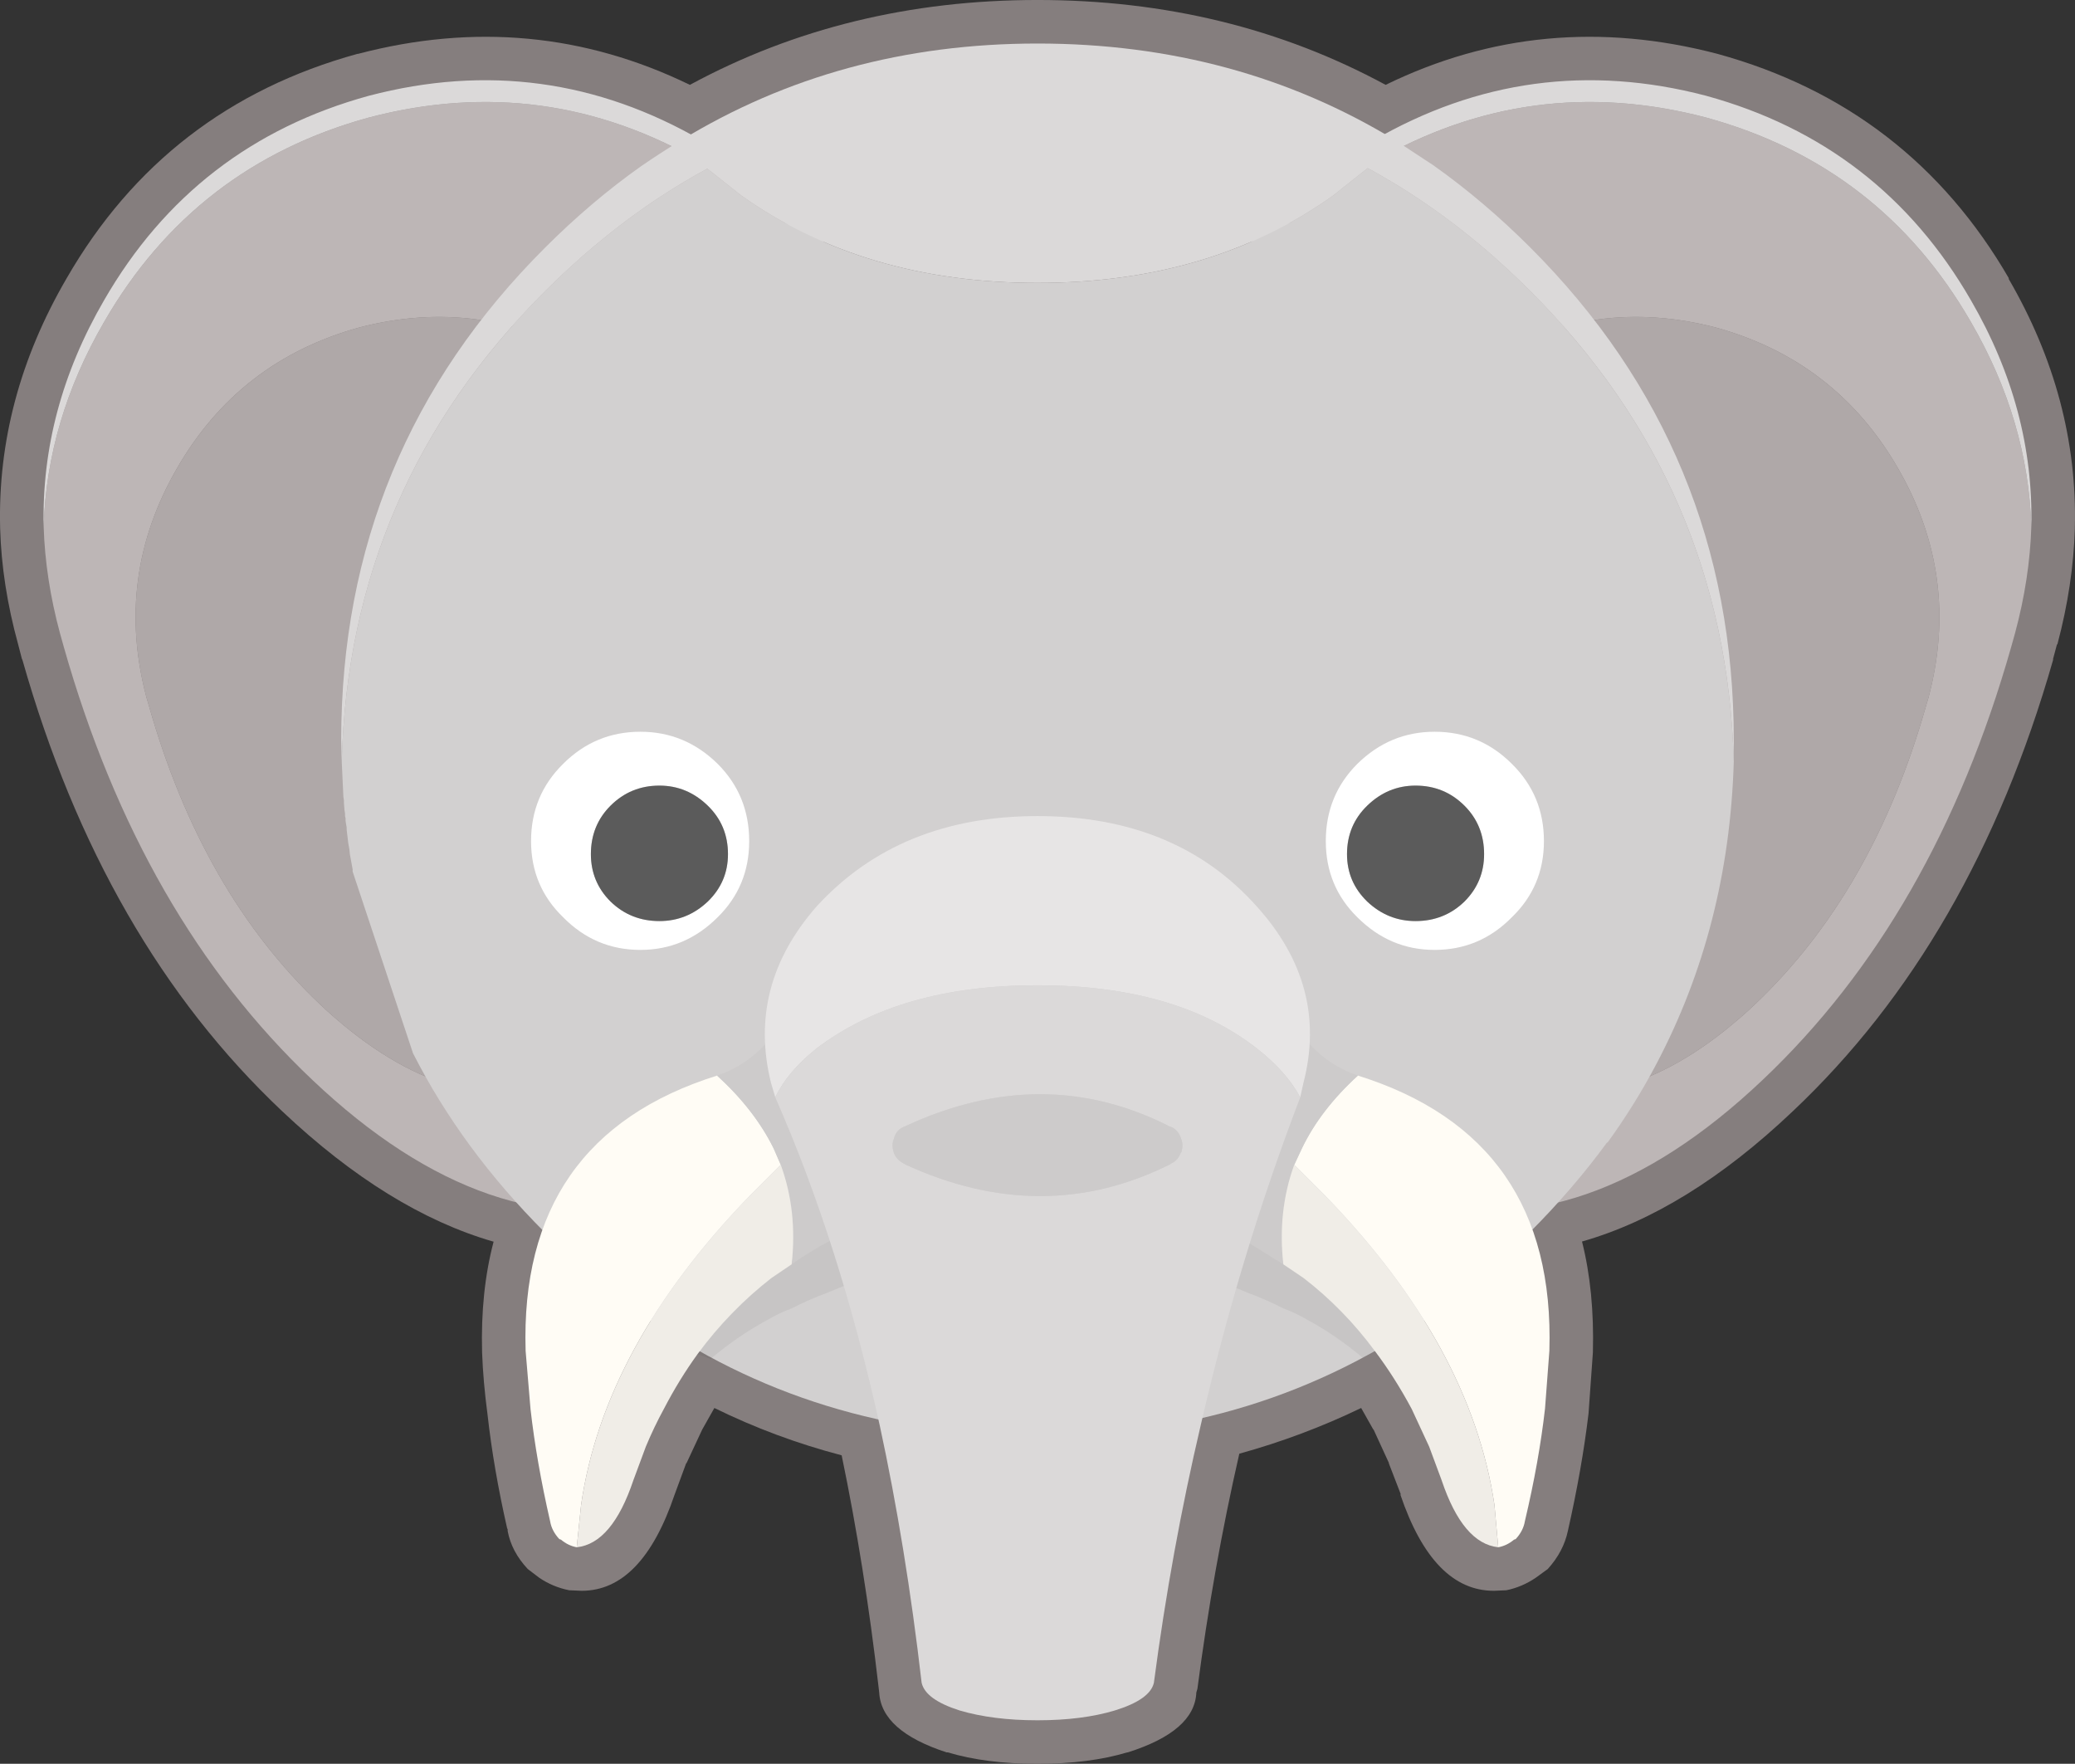 <?xml version="1.0" encoding="UTF-8" standalone="no"?>
<svg
   version="1.1"
   id="svg386"
   width="190.727"
   height="162.1"
   xmlns="http://www.w3.org/2000/svg"
   xmlns:svg="http://www.w3.org/2000/svg">
  <rect width="100%" height="100%" fill="#333333" stroke="none"/>
  <defs
     id="defs1" />
  <g
     id="g386"
     transform="translate(-800.337,-252)">
    <g
       id="g396">
      <path
         stroke="none"
         fill="#857e7e"
         d="m 991.05,300.55 q -0.15,5.2 -1.6,10.65 l -0.05,0.05 -0.35,1.3 v 0.1 q -7.4,25.9 -23.95,41.5 -9.7,9.2 -19.35,11.95 1.15,4.55 1,10.2 l -0.4,5.6 q -0.6,5.05 -1.9,10.8 -0.4,1.9 -1.85,3.5 l -1.1,0.8 q -1.25,0.85 -2.7,1.15 l -1.15,0.05 q -5.6,0 -8.6,-8.85 h 0.05 L 928,386.5 v -0.05 l -1.4,-3.05 -0.05,-0.05 -1.1,-1.95 q -5.4,2.6 -11.2,4.2 -2.4,10.5 -3.85,21.6 l -0.1,0.35 q -0.15,3.55 -6.3,5.5 h -0.05 q -3.5,1.05 -8.25,1.05 -4.75,0 -8.25,-1.05 h -0.1 q -6,-1.95 -6.2,-5.5 l -0.05,-0.45 q -1.3,-11.25 -3.4,-21.35 -6.1,-1.6 -11.7,-4.35 l -1.1,1.95 -0.05,0.1 -1.4,3 -0.05,0.05 -1.05,2.85 q -3,8.85 -8.55,8.85 l -1.15,-0.05 q -1.5,-0.3 -2.75,-1.15 l -1.05,-0.8 q -1.5,-1.6 -1.85,-3.5 v -0.15 l -0.05,-0.1 q -1.25,-5.5 -1.8,-10.45 -0.4,-3 -0.5,-5.7 -0.15,-5.6 1.05,-10.15 v -0.05 h -0.05 q -9.65,-2.8 -19.35,-11.95 -16.55,-15.6 -23.9,-41.5 l -0.05,-0.1 -0.35,-1.35 q -1.5,-5.45 -1.65,-10.65 v -0.05 q -0.3,-11.9 6.1,-22.9 9.1,-15.8 26.75,-20.65 h 0.05 q 16,-4.2 30.5,2.85 14.4,-7.8 31.95,-7.8 17.6,0 32,7.8 14.45,-7.05 30.5,-2.85 17.65,4.85 26.8,20.65 h -0.05 q 6.4,11 6.1,22.9 v 0.05 m -122.9,79.5 0.1,-0.1 -0.1,0.1"
         id="path97" />
      <path
         stroke="none"
         fill="#bdb6b6"
         d="m 924.1,301.75 -0.2,0.85 q -4.3,17.3 -0.1,31.6 4.4,14.8 15.5,17.75 11.1,2.95 22.35,-7.65 10.85,-10.3 15.7,-27.35 l 0.25,-0.85 q 2.95,-11.1 -2.8,-21.05 -5.7,-9.9 -16.75,-12.95 -11.15,-2.9 -21.05,2.85 -9.95,5.75 -12.9,16.8 m 62.95,-1.35 q -0.15,4.8 -1.5,9.8 l -0.35,1.25 q -7.05,24.85 -22.85,39.8 -16.3,15.45 -32.45,11.15 -16.15,-4.35 -22.55,-25.85 -2.9,-9.8 -3,-20.6 0.1,-11.2 3.15,-23.35 l 0.25,-1.25 q 4.3,-16.1 18.75,-24.4 14.45,-8.4 30.65,-4.15 16.05,4.4 24.35,18.8 5.25,9.05 5.55,18.8 m -100,15.55 q -0.1,10.8 -3,20.6 -6.4,21.5 -22.55,25.85 -16.15,4.3 -32.45,-11.15 -15.8,-14.95 -22.85,-39.8 l -0.35,-1.25 q -1.35,-5 -1.5,-9.8 0.3,-9.75 5.55,-18.8 8.3,-14.4 24.35,-18.8 16.2,-4.25 30.65,4.15 14.45,8.3 18.75,24.4 l 0.25,1.25 q 3.05,12.15 3.15,23.35 m -19.75,-14.2 q -2.95,-11.05 -12.9,-16.8 -9.9,-5.75 -21.05,-2.85 -11.05,3.05 -16.75,12.95 -5.75,9.95 -2.8,21.05 l 0.25,0.85 q 4.85,17.05 15.7,27.35 11.25,10.6 22.35,7.65 11.1,-2.95 15.5,-17.75 4.2,-14.3 -0.1,-31.6 l -0.2,-0.85"
         id="path98" />
      <path
         stroke="none"
         fill="#afa8a8"
         d="m 867.3,301.75 0.2,0.85 q 4.3,17.3 0.1,31.6 -4.4,14.8 -15.5,17.75 Q 841,354.9 829.75,344.3 818.9,334 814.05,316.95 l -0.25,-0.85 q -2.95,-11.1 2.8,-21.05 5.7,-9.9 16.75,-12.95 11.15,-2.9 21.05,2.85 9.95,5.75 12.9,16.8 m 56.8,0 q 2.95,-11.05 12.9,-16.8 9.9,-5.75 21.05,-2.85 11.05,3.05 16.75,12.95 5.75,9.95 2.8,21.05 l -0.25,0.85 Q 972.5,334 961.65,344.3 950.4,354.9 939.3,351.95 928.2,349 923.8,334.2 q -4.2,-14.3 0.1,-31.6 l 0.2,-0.85"
         id="path99" />
      <path
         stroke="none"
         fill="#dbd9d9"
         d="m 904.35,315.95 q -0.15,-12.1 3.15,-25.35 l 0.25,-1.25 q 4.3,-16.1 18.75,-24.4 14.45,-8.4 30.65,-4.15 16.05,4.4 24.35,18.8 5.8,10 5.55,20.8 -0.3,-9.75 -5.55,-18.8 -8.3,-14.4 -24.35,-18.8 -16.2,-4.25 -30.65,4.15 -14.45,8.3 -18.75,24.4 l -0.25,1.25 q -3.05,12.15 -3.15,23.35 m -17.3,0 q -0.1,-11.2 -3.15,-23.35 l -0.25,-1.25 q -4.3,-16.1 -18.75,-24.4 -14.45,-8.4 -30.65,-4.15 -16.05,4.4 -24.35,18.8 -5.25,9.05 -5.55,18.8 -0.25,-10.8 5.55,-20.8 8.3,-14.4 24.35,-18.8 16.2,-4.25 30.65,4.15 14.45,8.3 18.75,24.4 l 0.25,1.25 q 3.3,13.25 3.15,25.35"
         id="path100" />
      <path
         stroke="none"
         fill="#dbd9d9"
         d="M 959.7,322 Q 959,296.75 941,278.75 q -4.4,-4.4 -9.2,-7.75 -2.8,-1.95 -5.75,-3.55 l -3.15,2.5 q -11.25,8.05 -27.2,8.05 -15.95,0 -27.25,-8.05 l -3.1,-2.45 q -2.95,1.6 -5.75,3.55 -4.8,3.35 -9.15,7.7 -18.05,18 -18.7,43.25 l -0.05,-2 q 0,-26.55 18.75,-45.25 4.25,-4.25 8.85,-7.5 1.75,-1.2 3.55,-2.3 14.6,-8.95 32.85,-8.95 18.3,0 32.9,8.9 l 3.5,2.3 q 4.65,3.3 8.9,7.55 18.7,18.7 18.7,45.25 v 2"
         id="path101" />
      <path
         stroke="none"
         fill="#d2d0d0"
         d="m 959.7,322 q -0.45,15.2 -7.15,27.85 -1.95,3.7 -4.45,7.15 h -0.05 q -3.15,4.3 -7.1,8.25 l -4.65,4.3 q -2.05,1.7 -4.2,3.2 -15.9,11.25 -36.4,11.25 -20.55,0 -36.4,-11.2 l -4.1,-3.15 -4.8,-4.4 q -7.6,-7.6 -12.1,-16.45 l -5.55,-16.7 v -0.2 l -0.2,-1.1 -0.05,-0.25 -0.05,-0.5 -0.1,-0.55 -0.15,-1.25 v -0.2 l -0.1,-0.6 v -0.25 l -0.05,-0.2 v -0.25 l -0.05,-0.3 -0.05,-0.65 v -0.25 l -0.05,-0.3 -0.15,-3.25 q 0.65,-25.25 18.7,-43.25 4.35,-4.35 9.15,-7.7 2.8,-1.95 5.75,-3.55 l 3.1,2.45 q 11.3,8.05 27.25,8.05 15.95,0 27.2,-8.05 l 3.15,-2.5 q 2.95,1.6 5.75,3.55 4.8,3.35 9.2,7.75 18,18 18.7,43.25"
         id="path102" />
      <path
         stroke="none"
         fill="#fffcf5"
         d="m 853.35,394.2 q -0.8,-0.15 -1.45,-0.7 l -0.15,-0.05 q -0.7,-0.75 -0.85,-1.65 -1.25,-5.45 -1.8,-10.3 l -0.45,-5.35 q -0.6,-19.6 17.6,-25.3 3.45,3.15 5.2,6.7 l 0.65,1.5 -2.9,2.9 q -13.35,13.8 -15.45,28.35 l -0.4,3.9 m 84.7,0 -0.35,-3.9 q -2.15,-14.55 -15.5,-28.35 l -2.9,-2.9 0.7,-1.5 q 1.7,-3.55 5.15,-6.7 18.2,5.7 17.6,25.3 l -0.4,5.3 q -0.55,4.85 -1.85,10.35 -0.15,0.9 -0.85,1.65 l -0.15,0.05 q -0.65,0.55 -1.45,0.7"
         id="path103" />
      <path
         stroke="none"
         fill="#cdcbcb"
         d="m 872.1,359.05 -0.65,-1.5 q -1.75,-3.55 -5.2,-6.7 5.3,-1.8 7.5,-8.35 l 7.45,13.85 2.1,3.8 v 0.1 l -0.05,0.2 -0.05,0.05 -0.35,1.45 -0.05,0.05 -1.05,1 -0.85,0.6 -4.5,2.55 q -1.75,0.95 -3.3,2.05 0.55,-4.9 -1,-9.15 m 46.2,9.15 -3.3,-2.05 -4.45,-2.55 -0.9,-0.6 -1.05,-1 -0.05,-0.05 q -0.4,-0.7 -0.35,-1.45 l -0.05,-0.05 -0.05,-0.2 v -0.1 l 2.1,-3.8 7.45,-13.85 q 2.2,6.55 7.5,8.35 -3.45,3.15 -5.15,6.7 l -0.7,1.5 q -1.55,4.25 -1,9.15"
         id="path104" />
      <path
         stroke="none"
         fill="#f0ede7"
         d="m 918.3,368.2 q -0.55,-4.9 1,-9.15 l 2.9,2.9 q 13.35,13.8 15.5,28.35 l 0.35,3.9 q -3.25,-0.35 -5.2,-6.15 l -1.15,-3.1 -1.6,-3.45 q -1.55,-2.9 -3.4,-5.35 -2.85,-3.85 -6.55,-6.7 l -1.85,-1.25 m -64.95,26 0.4,-3.9 q 2.1,-14.55 15.45,-28.35 l 2.9,-2.9 q 1.55,4.25 1,9.15 l -1.85,1.25 q -3.85,3 -6.8,7 -1.7,2.35 -3.1,5.05 -0.9,1.65 -1.65,3.45 l -1.15,3.1 q -1.95,5.8 -5.2,6.15 m 27.85,-37.85 1.7,2.65 h 0.05 l 0.35,1.15 -2.1,-3.8 m 26.9,3.8 q 0.1,-0.7 0.35,-1.15 h 0.05 q 0.8,-1.45 1.7,-2.65 l -2.1,3.8"
         id="path105" />
      <path
         stroke="none"
         fill="#000000"
         fill-opacity="0.051"
         d="m 880.9,363.6 0.3,0.4 1.7,1.85 h 0.05 l 0.35,0.8 v 0.05 l -0.05,0.15 h -0.05 l -0.35,1.05 h -0.05 l -1.05,0.7 -5.35,2.2 q -1.75,0.65 -3.3,1.45 -0.95,0.35 -1.85,0.85 -3.1,1.65 -5.6,3.8 l -1.2,-0.45 q 2.95,-4 6.8,-7 l 1.85,-1.25 q 1.55,-1.1 3.3,-2.05 l 4.5,-2.55 m 37.4,4.6 1.85,1.25 q 3.7,2.85 6.55,6.7 l -1.1,0.65 q -2.45,-2.1 -5.45,-3.7 -0.9,-0.5 -1.85,-0.85 -1.55,-0.8 -3.3,-1.45 l -5.35,-2.2 -1.05,-0.7 h -0.05 q -0.4,-0.5 -0.35,-1.05 h -0.05 l -0.05,-0.15 v -0.05 q 0.1,-0.5 0.35,-0.8 h 0.05 l 1.7,-1.85 0.35,-0.4 4.45,2.55 3.3,2.05"
         id="path106" />
      <path
         stroke="none"
         fill="#e7e5e5"
         d="m 871.6,352.85 -0.4,-1.35 q -2.2,-8.9 4.2,-16.2 7.6,-8.3 20.3,-8.3 12.75,0 20.15,8.3 6.6,7.3 4.3,16.2 l -0.3,1.35 q -1.25,-2.35 -4,-4.5 -7.4,-5.8 -20.15,-5.8 -12.7,0 -20.3,5.8 -2.7,2.15 -3.8,4.5"
         id="path107" />
      <path
         stroke="none"
         fill="#dbd9d9"
         d="m 871.6,352.85 q 1.1,-2.35 3.8,-4.5 7.6,-5.8 20.3,-5.8 12.75,0 20.15,5.8 2.75,2.15 4,4.5 -5.55,14.5 -9.15,30.15 -2.7,11.5 -4.3,23.65 -0.35,1.55 -3.6,2.55 -3,0.9 -7.1,0.9 -4.1,0 -7.15,-0.9 -3.15,-1 -3.5,-2.55 -1.45,-12.55 -3.85,-23.65 -3.7,-16.75 -9.6,-30.15 m 11.95,6.15 h -0.05 q 12.7,5.85 24.4,0 l 0.05,-0.05 q 0.7,-0.3 0.95,-1.1 v 0.1 q 0.25,-0.7 0,-1.3 -0.25,-0.8 -0.95,-1.1 h -0.05 q -11.65,-5.95 -24.35,-0.05 -0.85,0.3 -1.05,1.15 -0.25,0.6 0,1.3 0.25,0.7 1.05,1.05"
         id="path108" />
      <path
         stroke="none"
         fill="#cdcbcb"
         d="m 883.55,359 q -0.8,-0.35 -1.05,-1.05 -0.25,-0.7 0,-1.3 0.2,-0.85 1.05,-1.15 12.7,-5.9 24.35,0.05 h 0.05 q 0.7,0.3 0.95,1.1 0.25,0.6 0,1.3 v -0.1 q -0.25,0.8 -0.95,1.1 L 907.9,359 q -11.7,5.85 -24.4,0 h 0.05"
         id="path109" />
      <path
         stroke="none"
         fill="#ffffff"
         d="m 854.65,330.5 q 0,2.55 1.8,4.35 1.85,1.8 4.5,1.8 2.55,0 4.45,-1.8 1.85,-1.8 1.85,-4.35 0,-2.65 -1.85,-4.45 -1.9,-1.85 -4.45,-1.85 -2.65,0 -4.5,1.85 -1.8,1.8 -1.8,4.45 m -5.5,-1.2 q 0,-4.2 2.95,-7.1 2.95,-2.95 7.1,-2.95 4.1,0 7.1,2.95 2.9,2.9 2.9,7.1 0,4.15 -2.9,7 -3,3 -7.1,3 -4.15,0 -7.1,-3 -2.95,-2.85 -2.95,-7 m 93.1,0 q 0,4.15 -2.95,7 -2.95,3 -7.1,3 -4.1,0 -7.1,-3 -2.9,-2.85 -2.9,-7 0,-4.2 2.9,-7.1 3,-2.95 7.1,-2.95 4.15,0 7.1,2.95 2.95,2.9 2.95,7.1 m -5.5,1.2 q 0,-2.65 -1.8,-4.45 -1.85,-1.85 -4.5,-1.85 -2.55,0 -4.45,1.85 -1.85,1.8 -1.85,4.45 0,2.55 1.85,4.35 1.9,1.8 4.45,1.8 2.65,0 4.5,-1.8 1.8,-1.8 1.8,-4.35"
         id="path110" />
      <path
         stroke="none"
         fill="#5b5b5b"
         d="m 936.75,330.5 q 0,2.55 -1.8,4.35 -1.85,1.8 -4.5,1.8 -2.55,0 -4.45,-1.8 -1.85,-1.8 -1.85,-4.35 0,-2.65 1.85,-4.45 1.9,-1.85 4.45,-1.85 2.65,0 4.5,1.85 1.8,1.8 1.8,4.45 m -82.1,0 q 0,-2.65 1.8,-4.45 1.85,-1.85 4.5,-1.85 2.55,0 4.45,1.85 1.85,1.8 1.85,4.45 0,2.55 -1.85,4.35 -1.9,1.8 -4.45,1.8 -2.65,0 -4.5,-1.8 -1.8,-1.8 -1.8,-4.35"
         id="path111" />
    </g>
  </g>
</svg>
